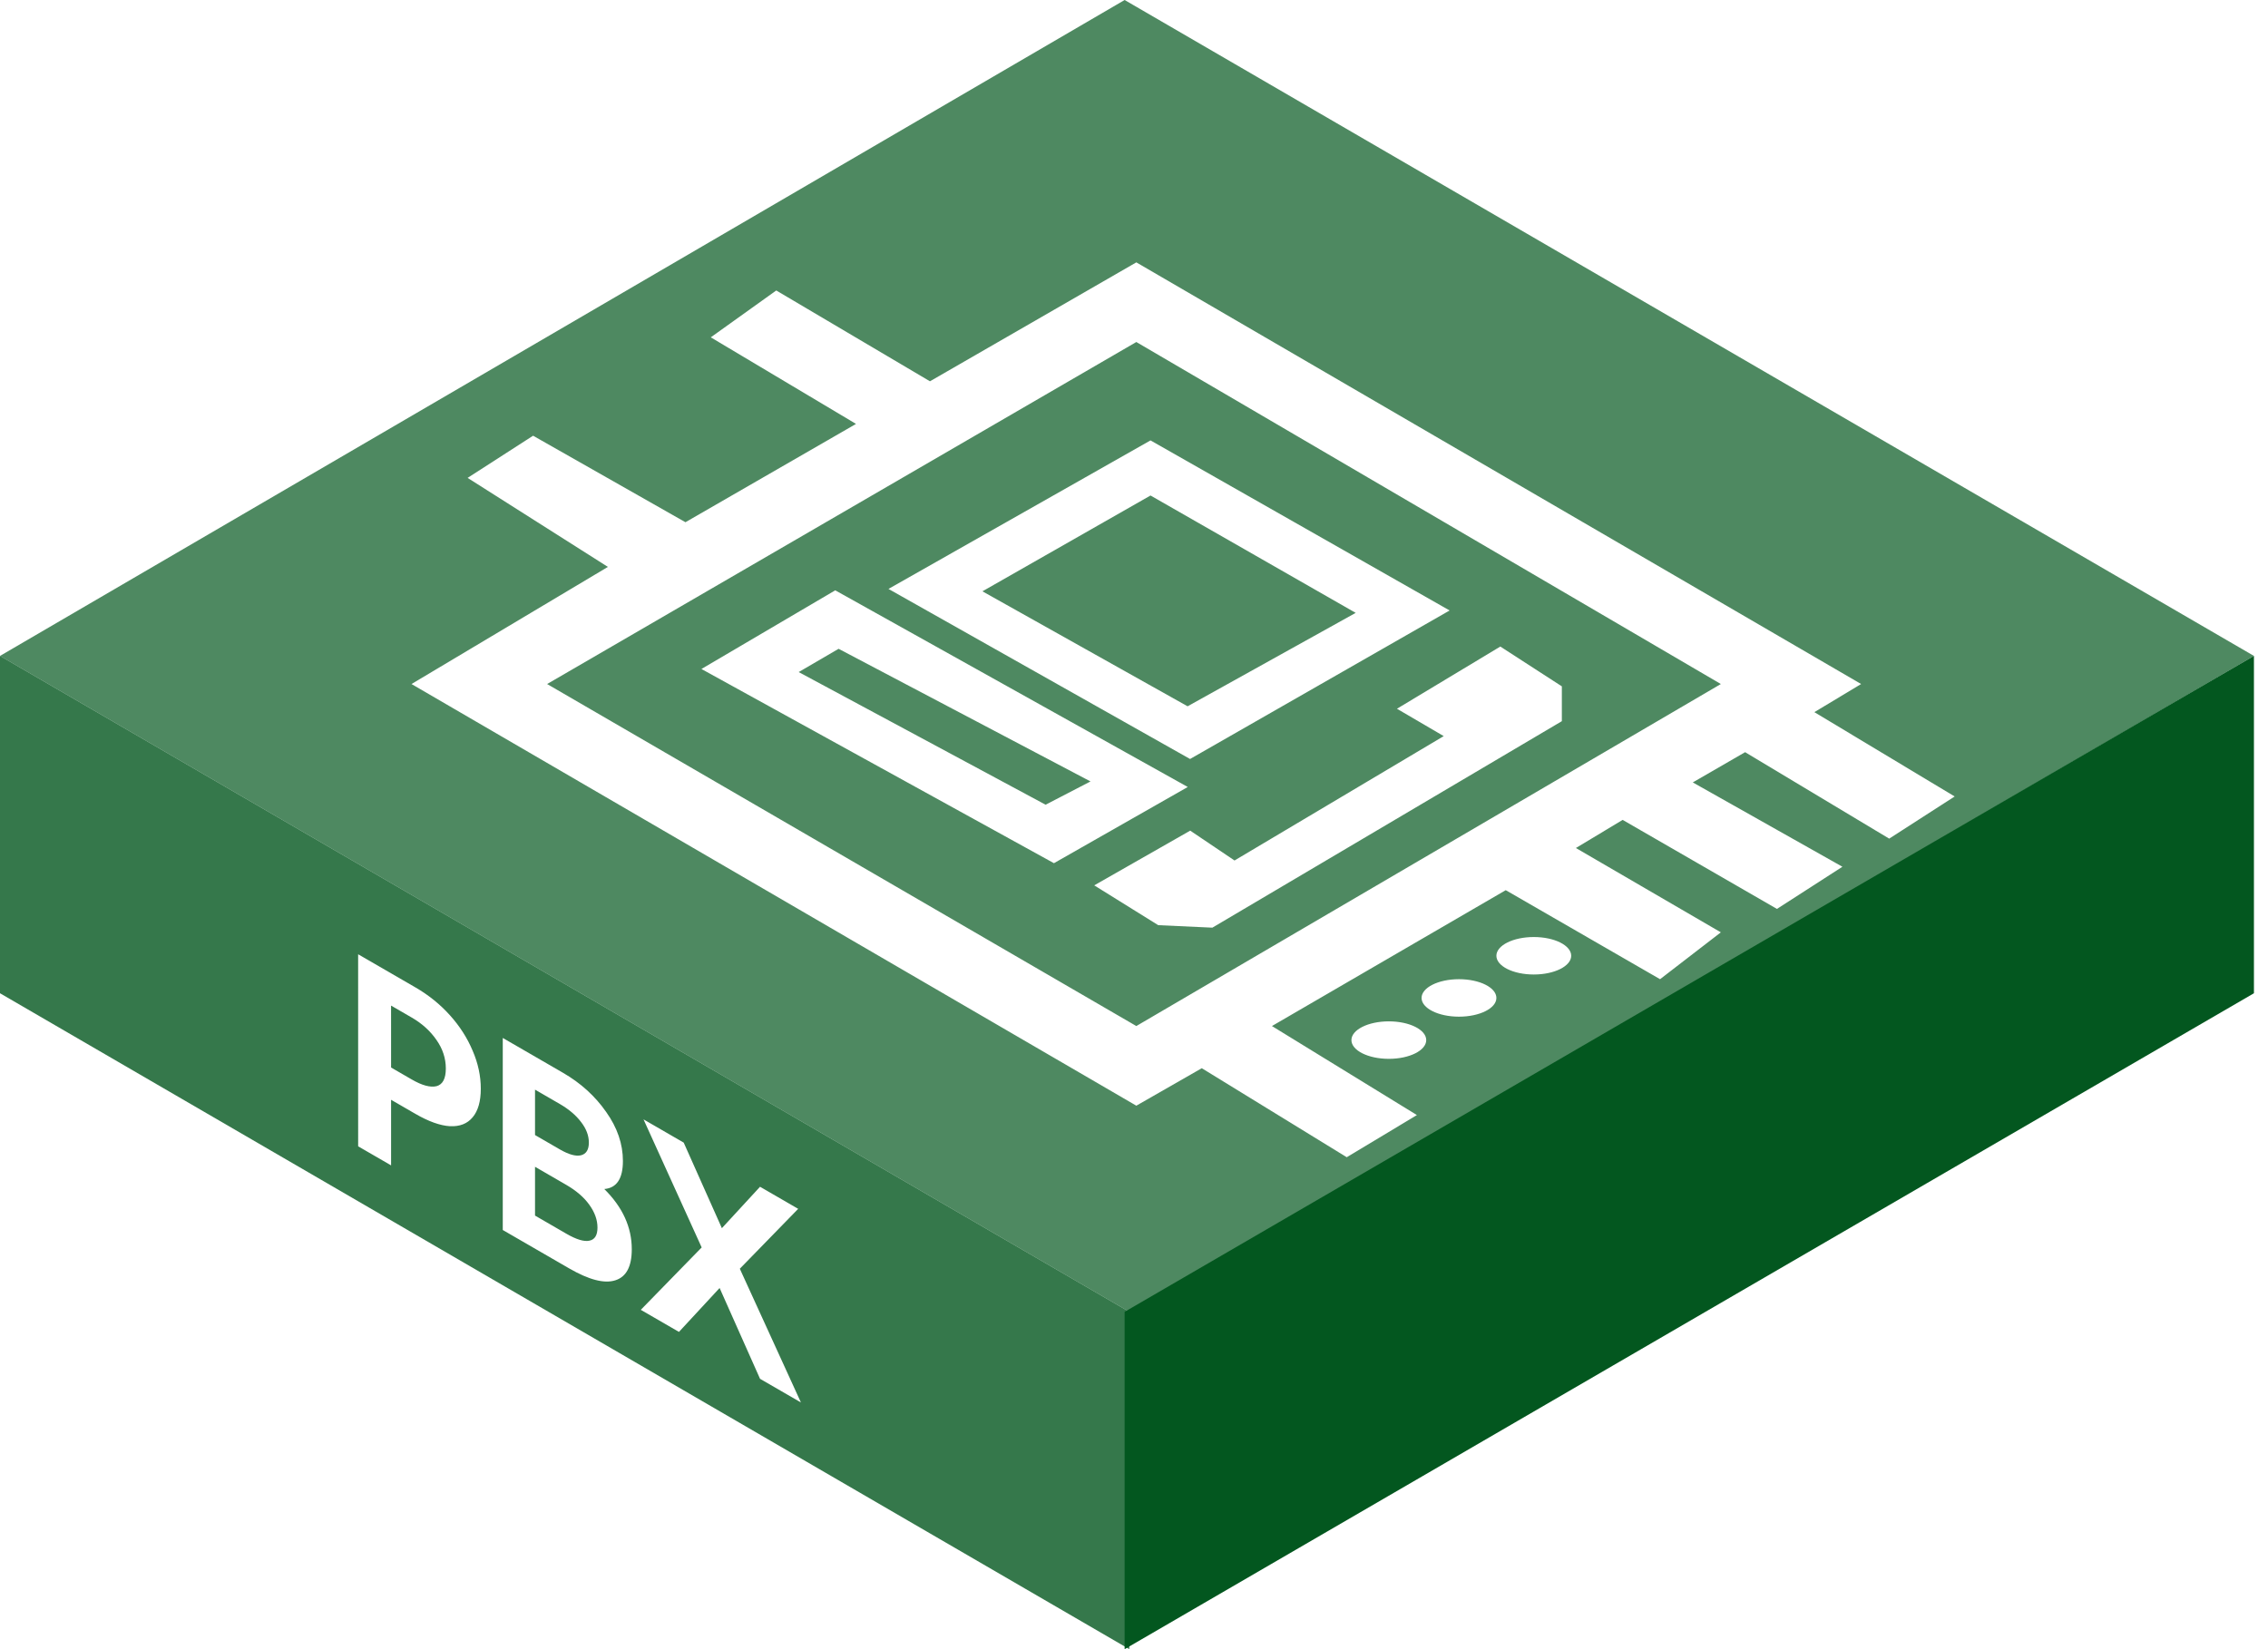 <svg width="121" height="88" viewBox="0 0 121 88" fill="none" xmlns="http://www.w3.org/2000/svg">
<path fill-rule="evenodd" clip-rule="evenodd" d="M0 35L60.25 70V88L0 53V35Z" fill="#03571F" fill-opacity="0.8"/>
<g filter="url(#filter0_b_54_1610)">
<path fill-rule="evenodd" clip-rule="evenodd" d="M60 0L120.25 35L60.25 70L0 35L60 0Z" fill="#03571F" fill-opacity="0.7"/>
</g>
<path fill-rule="evenodd" clip-rule="evenodd" d="M120.25 35L60 70V88L120.25 53V35Z" fill="#03571F"/>
<g filter="url(#filter1_d_54_1610)">
<path fill-rule="evenodd" clip-rule="evenodd" d="M49.614 18.346L60.624 12L99.293 34.5L96.798 36L104.283 40.5L100.79 42.75L93.104 38.136L90.312 39.75L98.295 44.25L94.802 46.5L86.57 41.75L84.075 43.25L91.809 47.75L88.566 50.25L80.333 45.5L67.859 52.75L75.593 57.5L71.85 59.75L64.116 55L60.624 57L21.954 34.5L32.432 28.25L24.948 23.5L28.441 21.25L36.569 25.866L45.669 20.62L37.921 16L41.414 13.5L49.614 18.346ZM29.189 34.5L60.624 16.25L91.809 34.5L60.624 52.75L29.189 34.5ZM47.401 29.425L61.381 21.5L77.339 30.575L63.491 38.5L47.401 29.425ZM52.413 29.553L61.381 24.44L72.327 30.703L63.359 35.688L52.413 29.553ZM37.422 33.697L44.561 29.5L63.368 39.994L56.229 44.06L37.422 33.697ZM42.611 33.862L44.74 32.62L58.179 39.698L55.784 40.94L42.611 33.862ZM58.378 45.243L63.499 42.323L65.863 43.916L77.024 37.279L74.529 35.819L80.044 32.5L83.326 34.624V36.482L64.681 47.5L61.792 47.367L58.378 45.243ZM81.829 50C82.932 50 83.825 49.552 83.825 49C83.825 48.448 82.932 48 81.829 48C80.727 48 79.834 48.448 79.834 49C79.834 49.552 80.727 50 81.829 50ZM79.834 51.25C79.834 51.802 78.94 52.25 77.838 52.25C76.736 52.25 75.842 51.802 75.842 51.25C75.842 50.698 76.736 50.25 77.838 50.25C78.94 50.25 79.834 50.698 79.834 51.25ZM74.096 54.5C75.198 54.5 76.091 54.052 76.091 53.5C76.091 52.948 75.198 52.5 74.096 52.5C72.993 52.5 72.1 52.948 72.1 53.5C72.1 54.052 72.993 54.5 74.096 54.5Z" fill="white"/>
</g>
<path d="M22.161 52.687C22.864 53.094 23.478 53.589 24.003 54.173C24.528 54.757 24.932 55.387 25.215 56.064C25.506 56.736 25.651 57.413 25.651 58.094C25.651 58.767 25.506 59.275 25.215 59.62C24.932 59.961 24.528 60.119 24.003 60.095C23.478 60.062 22.864 59.842 22.161 59.435L20.865 58.685L20.865 62.185L19.108 61.168L19.107 50.92L22.161 52.687ZM21.967 57.601C22.517 57.919 22.957 58.038 23.288 57.959C23.619 57.871 23.785 57.556 23.785 57.015C23.785 56.473 23.619 55.967 23.288 55.495C22.957 55.014 22.517 54.615 21.967 54.297L20.864 53.659L20.865 56.963L21.967 57.601ZM32.24 63.447C33.217 64.414 33.706 65.485 33.706 66.661C33.706 67.585 33.411 68.138 32.822 68.319C32.24 68.505 31.42 68.292 30.362 67.68L26.823 65.633L26.823 55.385L30.034 57.243C30.979 57.789 31.747 58.486 32.337 59.331C32.934 60.171 33.233 61.044 33.233 61.95C33.233 62.892 32.902 63.391 32.24 63.447ZM28.544 58.144L28.544 60.566L29.865 61.331C30.341 61.606 30.717 61.712 30.992 61.647C31.274 61.577 31.416 61.351 31.416 60.968C31.416 60.595 31.278 60.23 31.004 59.876C30.729 59.511 30.349 59.189 29.865 58.908L28.544 58.144ZM30.216 65.832C30.749 66.14 31.157 66.264 31.44 66.204C31.731 66.148 31.876 65.915 31.876 65.504C31.876 65.094 31.731 64.688 31.44 64.286C31.157 63.889 30.745 63.534 30.204 63.221L28.544 62.26L28.544 64.864L30.216 65.832ZM42.584 64.504L39.47 67.7L42.73 74.836L40.549 73.574L38.392 68.728L36.223 71.071L34.187 69.893L37.435 66.564L34.332 59.73L36.477 60.971L38.513 65.536L40.549 63.326L42.584 64.504Z" fill="white"/>
<defs>
<filter id="filter0_b_54_1610" x="-135.914" y="-135.914" width="392.078" height="341.828" filterUnits="userSpaceOnUse" color-interpolation-filters="sRGB">
<feFlood flood-opacity="0" result="BackgroundImageFix"/>
<feGaussianBlur in="BackgroundImageFix" stdDeviation="67.957"/>
<feComposite in2="SourceAlpha" operator="in" result="effect1_backgroundBlur_54_1610"/>
<feBlend mode="normal" in="SourceGraphic" in2="effect1_backgroundBlur_54_1610" result="shape"/>
</filter>
<filter id="filter1_d_54_1610" x="21.954" y="12" width="82.329" height="49.75" filterUnits="userSpaceOnUse" color-interpolation-filters="sRGB">
<feFlood flood-opacity="0" result="BackgroundImageFix"/>
<feColorMatrix in="SourceAlpha" type="matrix" values="0 0 0 0 0 0 0 0 0 0 0 0 0 0 0 0 0 0 127 0" result="hardAlpha"/>
<feOffset dy="2"/>
<feComposite in2="hardAlpha" operator="out"/>
<feColorMatrix type="matrix" values="0 0 0 0 0.012 0 0 0 0 0.341 0 0 0 0 0.122 0 0 0 1 0"/>
<feBlend mode="normal" in2="BackgroundImageFix" result="effect1_dropShadow_54_1610"/>
<feBlend mode="normal" in="SourceGraphic" in2="effect1_dropShadow_54_1610" result="shape"/>
</filter>
</defs>
</svg>
